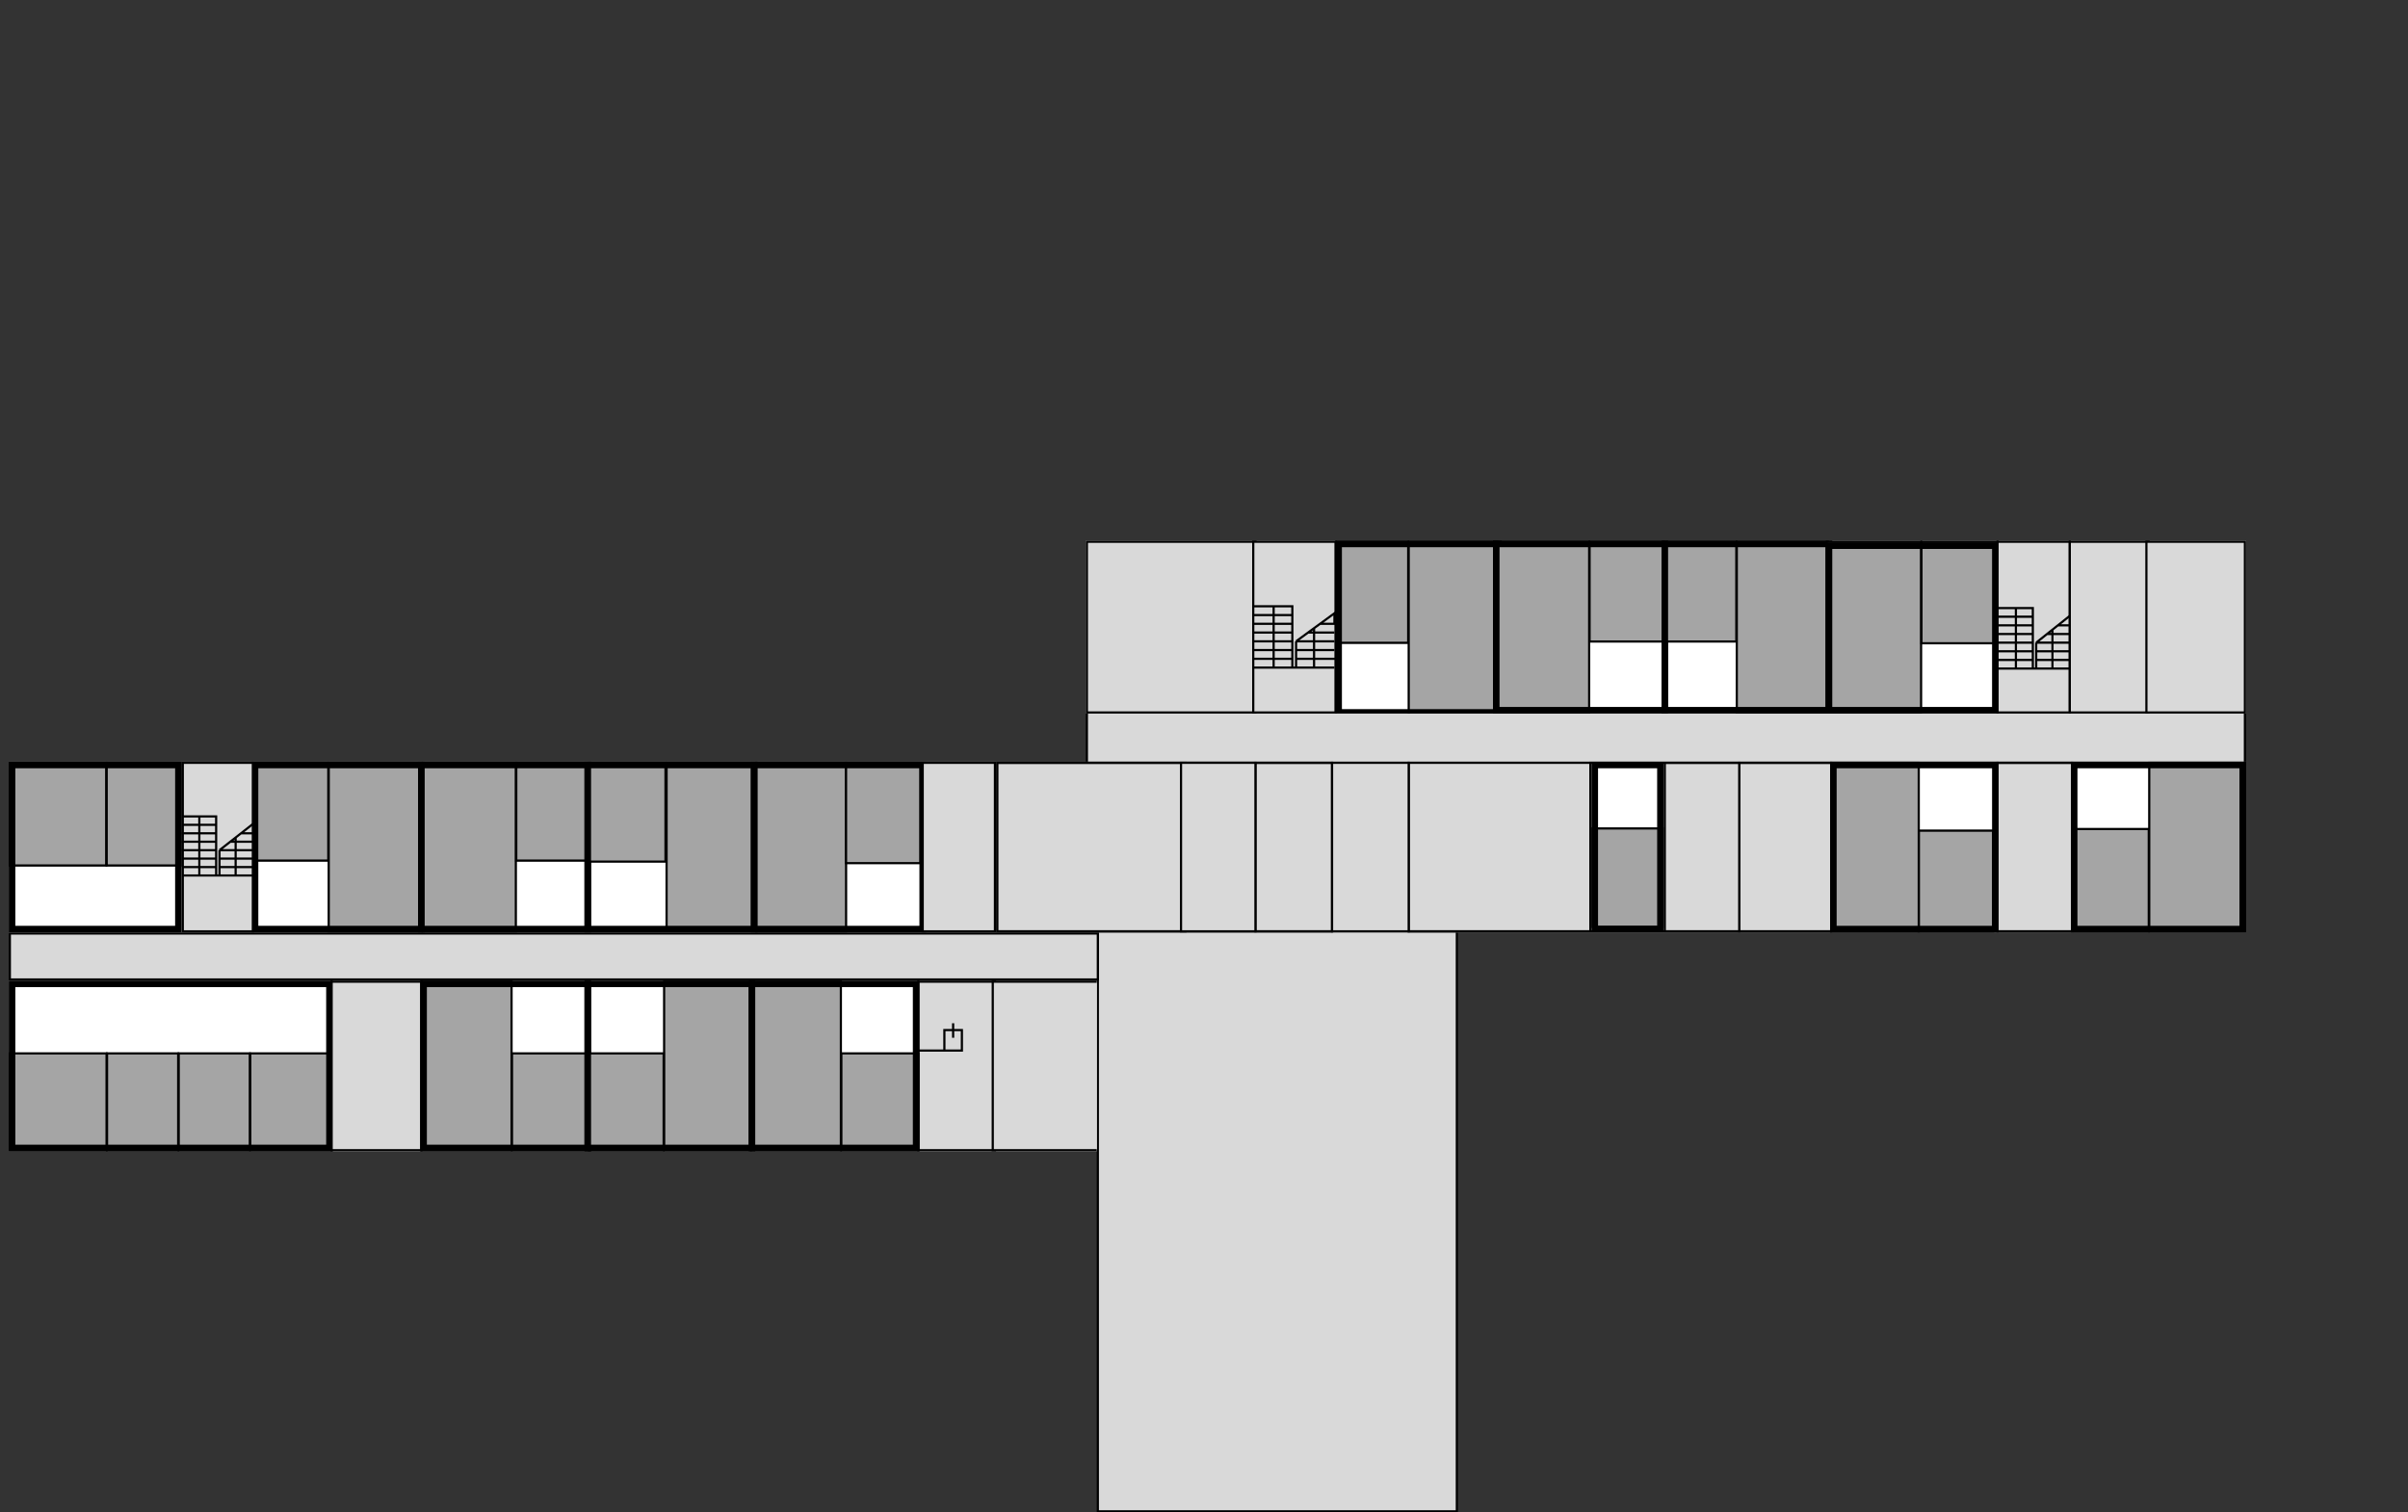 <svg width="1100" height="691" viewBox="0 0 1100 691" fill="none" xmlns="http://www.w3.org/2000/svg">
<rect x="0" y="0" width="1100" height="691" fill="#333333" stroke="none"/>
<g id="Floor1">
<rect id="zal" x="501.5" y="425.5" width="164" height="265" fill="#D9D9D9" stroke="black"/>
<rect id="coridor4" x="496.5" y="325.5" width="529" height="23" fill="#D9D9D9" stroke="black"/>
<rect id="coridor1" x="4.5" y="426.5" width="497" height="21" fill="#D9D9D9" stroke="black"/>
<g id="odd2">
<g clip-path="url(#clip0_9_75)">
<rect x="455" y="348" width="571" height="78" fill="white"/>
<rect id="kvant" x="643.5" y="347.5" width="83" height="78" fill="#D9D9D9" stroke="black"/>
<g id="114">
<rect id="m114" x="947.284" y="378.745" width="34.294" height="46.755" fill="#A5A5A5" stroke="black"/>
<rect id="b114" x="981.794" y="348.5" width="43.706" height="77" fill="#A5A5A5" stroke="black"/>
<rect id="union114" x="947.5" y="349.5" width="77" height="75" stroke="black" stroke-width="3"/>
</g>
<g id="kitchen">
<path id="Vector 1" d="M912.795 377.449H924.727M924.727 377.449H932.682V367.898H928.705M924.727 377.449V367.898H928.705M928.705 367.898V371.48V364.714" stroke="black"/>
<rect id="kitchen_2" x="912.5" y="348.5" width="34" height="77" fill="#D9D9D9" stroke="black"/>
</g>
<g id="112">
<rect id="m112" x="876.5" y="379.5" width="34" height="46" fill="#A5A5A5" stroke="black"/>
<rect id="b112" x="836.5" y="348.5" width="40" height="77" fill="#A5A5A5" stroke="black"/>
<rect id="unit112" x="837.5" y="349.5" width="74" height="75" stroke="black" stroke-width="3"/>
</g>
<rect id="enter" x="794.5" y="348.5" width="42" height="77" fill="#D9D9D9" stroke="black"/>
<rect id="vahta" x="760.5" y="348.5" width="34" height="77" fill="#D9D9D9" stroke="black"/>
<g id="110">
<rect id="m110" x="727.5" y="378.5" width="32" height="45" fill="#A5A5A5" stroke="black"/>
<rect id="unit110" x="728.5" y="349.5" width="30" height="75" stroke="black" stroke-width="3"/>
</g>
<rect id="coridor2" x="573.5" y="348.5" width="35" height="77" fill="#D9D9D9" stroke="black"/>
<rect id="storage" x="455.5" y="348.5" width="86" height="77" fill="#D9D9D9" stroke="black"/>
<rect id="coridor3" x="608.5" y="346.5" width="35" height="80" fill="#D9D9D9" stroke="black"/>
</g>
<rect x="455.5" y="348.5" width="570" height="77" stroke="black"/>
</g>
<g id="odd1" clip-path="url(#clip1_9_75)">
<rect width="497" height="78" transform="translate(4 448)" fill="white"/>
<g id="100">
<rect id="m100(4)" x="114.332" y="481.26" width="37.168" height="44.24" fill="#A5A5A5" stroke="black"/>
<rect id="m100(3)" x="81.616" y="481.26" width="32.495" height="44.24" fill="#A5A5A5" stroke="black"/>
<rect id="m100(2)" x="48.9" y="481.26" width="32.495" height="44.24" fill="#A5A5A5" stroke="black"/>
<rect id="m100(1)" x="4.5" y="481.26" width="44.179" height="44.24" fill="#A5A5A5" stroke="black"/>
<rect id="unit100" x="5.5" y="449.5" width="145" height="75" stroke="black" stroke-width="3"/>
</g>
<rect id="unknow" x="151.5" y="448.5" width="41" height="77" fill="#D9D9D9" stroke="black"/>
<g id="102">
<rect id="b102" x="192.5" y="448.5" width="41.184" height="77" fill="#A5A5A5" stroke="black"/>
<rect id="m102" x="233.888" y="481.26" width="35.612" height="44.24" fill="#A5A5A5" stroke="black"/>
<rect id="unit102" x="193.5" y="449.5" width="75" height="75" stroke="black" stroke-width="3"/>
</g>
<g id="104">
<rect id="b104" x="303.38" y="448.5" width="39.56" height="77" fill="#A5A5A5" stroke="black"/>
<rect id="m104" x="269.06" y="481.26" width="34.1" height="44.24" fill="#A5A5A5" stroke="black"/>
<rect id="unit104" x="268.5" y="449.5" width="75" height="75" stroke="black" stroke-width="3"/>
</g>
<g id="kitchen_3">
<rect id="kitchen_4" x="419.5" y="448.5" width="35" height="77" fill="#D9D9D9" stroke="black"/>
<path id="Vector 1_2" d="M419.4 479.98H431.4M431.4 479.98H439.4V470.62H435.4M431.4 479.98V470.62H435.4M435.4 470.62V474.13V467.5" stroke="black"/>
</g>
<rect id="unknown1" x="453.5" y="448.5" width="48" height="77" fill="#D9D9D9" stroke="black"/>
<g id="106">
<rect id="m106" x="384.314" y="481.26" width="35.186" height="44.24" fill="#A5A5A5" stroke="black"/>
<rect id="b106" x="343.304" y="448.5" width="40.814" height="77" fill="#A5A5A5" stroke="black"/>
<rect id="unit106" x="343.5" y="449.5" width="75" height="75" stroke="black" stroke-width="3"/>
</g>
</g>
<g id="even2" clip-path="url(#clip2_9_75)">
<rect width="530" height="79" transform="translate(496 247)" fill="white"/>
<rect id="kastellana" x="496.5" y="247.5" width="77" height="78" fill="#D9D9D9" stroke="black"/>
<g id="stairs2">
<rect id="stairs2_2" x="572.5" y="247.5" width="37.576" height="78" fill="#D9D9D9" stroke="black"/>
<path id="stairs2_3" d="M572 277H581.808M590.354 305V301M590.354 305H581.808M590.354 305H592.063M572.418 305H581.808M609.582 305H600.275M590.354 301H572.418M590.354 301V297M590.354 297H572.418M590.354 297V293M590.354 293H572.835M590.354 293V289M590.354 289H572.835M590.354 289V285M590.354 285H572.835M590.354 285V281M590.354 281V277H581.808M590.354 281H572.418M581.808 277V305M581.808 305H592.063M592.063 305V301M592.063 305H600.275M592.063 293L597.538 289M592.063 293H609.582M592.063 293V297M603.013 285L609.582 280.2V285H603.013ZM603.013 285L600.275 287M609.582 289H597.538M597.538 289L600.275 287M609.582 297H592.063M592.063 297V301M610 301H592.063M600.275 287V305" stroke="black"/>
</g>
<g id="117">
<rect id="m117" x="610.5" y="247.5" width="32.778" height="46.2" fill="#A5A5A5" stroke="black"/>
<rect id="b117" x="643.51" y="247.5" width="40.455" height="79" fill="#A5A5A5" stroke="black"/>
<rect id="unit117" x="611.5" y="248.5" width="73" height="77" stroke="black" stroke-width="3"/>
</g>
<g id="115">
<rect id="b115" x="682.5" y="247.5" width="43.444" height="78" fill="#A5A5A5" stroke="black"/>
<rect id="m115" x="726.136" y="247.5" width="33.748" height="45.61" fill="#A5A5A5" stroke="black"/>
<rect id="unit115" x="683.5" y="248.5" width="77" height="76" stroke="black" stroke-width="3"/>
</g>
<g id="113">
<rect id="m113" x="760.288" y="247.5" width="32.879" height="45.61" fill="#A5A5A5" stroke="black"/>
<rect id="b113" x="793.379" y="247.5" width="41.545" height="78" fill="#A5A5A5" stroke="black"/>
<rect id="unit113" x="760.5" y="248.5" width="75" height="76" stroke="black" stroke-width="3"/>
</g>
<g id="111">
<rect id="b111" x="834.5" y="247.5" width="43.074" height="78" fill="#A5A5A5" stroke="black"/>
<rect id="m111" x="877.742" y="247.5" width="34.758" height="46.4" fill="#A5A5A5" stroke="black"/>
<rect id="unit111" x="835.5" y="249.29" width="76" height="75.21" stroke="black" stroke-width="3"/>
</g>
<g id="stairs">
<rect id="stairs2_4" x="912.5" y="247.5" width="33" height="78" fill="#D9D9D9" stroke="black"/>
<path id="stairs_2" d="M912 277.81H920.886M928.614 305.46V301.51M928.614 305.46H920.886M928.614 305.46H930.159M912.165 305.46H920.886M946 305.46H937.585M928.614 301.51H912.165M928.614 301.51V297.56M928.614 297.56H912M928.614 297.56V293.61M928.614 293.61H912.773M928.614 293.61V289.66M928.614 289.66H912.773M928.614 289.66V285.71M928.614 285.71H912.773M928.614 285.71V281.76M928.614 281.76V277.81H920.886M928.614 281.76H912M920.886 277.81V305.46M920.886 305.46H930.159M930.159 305.46V301.51M930.159 305.46H937.585M930.159 293.61L935.109 289.66M930.159 293.61H946M930.159 293.61V297.56M940.06 285.71L946 280.97V285.71H940.06ZM940.06 285.71L937.585 287.685M946 289.66H935.109M935.109 289.66L937.585 287.685M946 297.56H930.159M930.159 297.56V301.51M945.614 301.51H930.159M937.585 287.685V305.46" stroke="black"/>
</g>
<rect id="service" x="945.5" y="247.5" width="36" height="78" fill="#D9D9D9" stroke="black"/>
<rect id="komenda" x="980.5" y="247.5" width="45" height="78" fill="#D9D9D9" stroke="black"/>
</g>
<g id="even1" clip-path="url(#clip3_9_75)">
<rect width="451" height="78" transform="translate(4 348)" fill="white"/>
<g id="101">
<rect id="m101(1)" x="4.5" y="348.5" width="44.03" height="46.929" fill="#A5A5A5" stroke="black"/>
<rect id="m101(2)" x="48.74" y="348.5" width="33.76" height="46.929" fill="#A5A5A5" stroke="black"/>
<rect id="unit101" x="5.5" y="349.5" width="76" height="75" stroke="black" stroke-width="3"/>
</g>
<g id="103">
<rect id="m103" x="115.5" y="348.5" width="34.469" height="44.697" fill="#A5A5A5" stroke="black"/>
<rect id="b103" x="150.163" y="348.5" width="42.531" height="77" fill="#A5A5A5" stroke="black"/>
<rect id="unit103" x="116.5" y="349.5" width="76" height="75" stroke="black" stroke-width="3"/>
</g>
<g id="stairs_3">
<rect id="stairs_4" x="83.5" y="348.5" width="32" height="77" fill="#D9D9D9" stroke="black"/>
<path id="stairs_5" d="M83.384 373H91.058M98.733 400V396.143M98.733 400H91.058M98.733 400H100.267M83.384 400H91.058M116 400H107.642M98.733 396.143H83.384M98.733 396.143V392.286M98.733 392.286H83.384M98.733 392.286V388.429M98.733 388.429H83M98.733 388.429V384.571M98.733 384.571H83M98.733 384.571V380.714M98.733 380.714H83M98.733 380.714V376.857M98.733 376.857V373H91.058M98.733 376.857H83.384M91.058 373V400M91.058 400H100.267M100.267 400V396.143M100.267 400H107.642M100.267 388.429L105.184 384.571M100.267 388.429H116M100.267 388.429V392.286M110.1 380.714L116 376.086V380.714H110.1ZM110.1 380.714L107.642 382.643M116 384.571H105.184M105.184 384.571L107.642 382.643M116 392.286H100.267M100.267 392.286V396.143M115.616 396.143H100.267M107.642 382.643V400" stroke="black"/>
</g>
<g id="105">
<rect id="b105" x="193.112" y="348.5" width="42.531" height="77" fill="#A5A5A5" stroke="black"/>
<rect id="m105" x="235.837" y="348.5" width="33.663" height="44.697" fill="#A5A5A5" stroke="black"/>
<rect id="unit105" x="192.5" y="349.5" width="76" height="75" stroke="black" stroke-width="3"/>
</g>
<g id="107">
<rect id="m107" x="269.096" y="348.5" width="34.909" height="45.163" fill="#A5A5A5" stroke="black"/>
<rect id="b107" x="304.5" y="348.5" width="41" height="76.799" fill="#A5A5A5" stroke="black"/>
<rect id="unit107" x="268.5" y="349.5" width="76" height="75" stroke="black" stroke-width="3"/>
</g>
<g id="109">
<rect id="b109" x="345.5" y="348.5" width="41" height="77" fill="#A5A5A5" stroke="black"/>
<rect id="m109" x="386.48" y="348.5" width="34.02" height="45.869" fill="#A5A5A5" stroke="black"/>
<rect id="unit109" x="344.5" y="349.5" width="77" height="75" stroke="black" stroke-width="3"/>
</g>
<rect id="kamera hran" x="421.5" y="348.5" width="33" height="77" fill="#D9D9D9" stroke="black"/>
</g>
<rect id="wc" x="539.5" y="348.5" width="34" height="77" fill="#D9D9D9" stroke="black"/>
</g>
<defs>
<clipPath id="clip0_9_75">
<rect x="455" y="348" width="571" height="78" fill="white"/>
</clipPath>
<clipPath id="clip1_9_75">
<rect width="497" height="78" fill="white" transform="translate(4 448)"/>
</clipPath>
<clipPath id="clip2_9_75">
<rect width="530" height="79" fill="white" transform="translate(496 247)"/>
</clipPath>
<clipPath id="clip3_9_75">
<rect width="451" height="78" fill="white" transform="translate(4 348)"/>
</clipPath>
</defs>
</svg>
